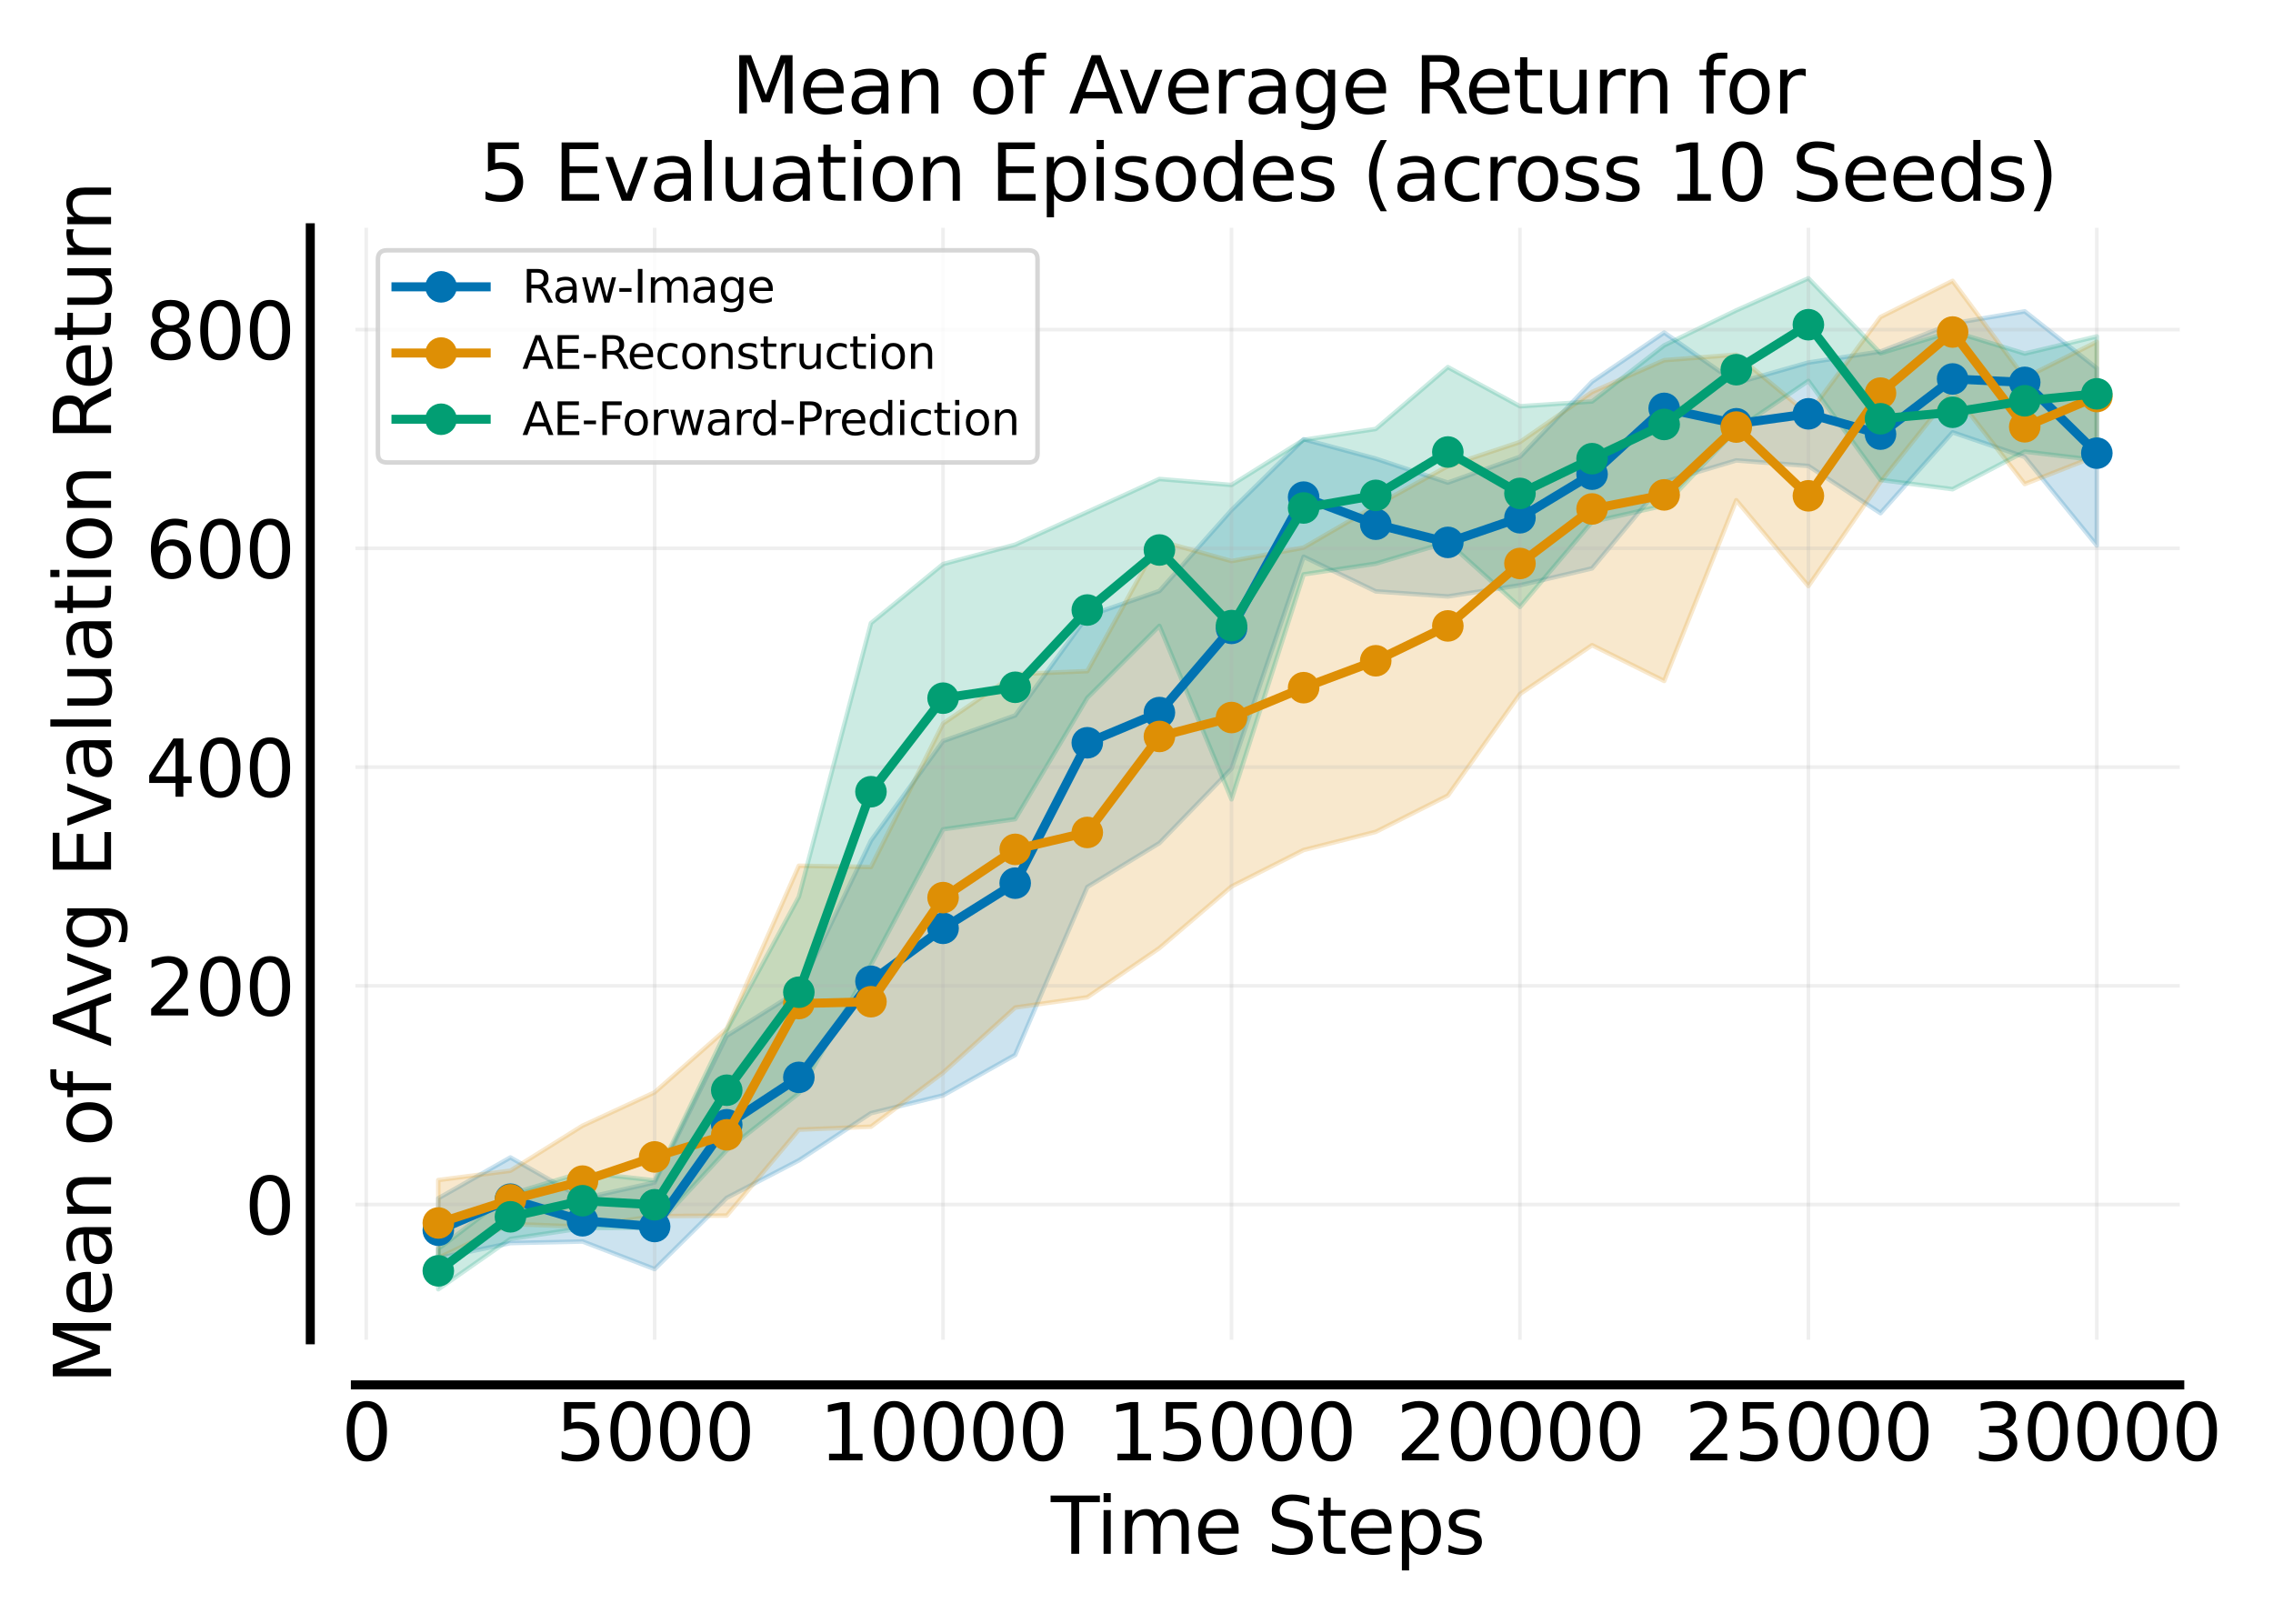 <?xml version="1.0" encoding="utf-8" standalone="no"?>
<!DOCTYPE svg PUBLIC "-//W3C//DTD SVG 1.1//EN"
  "http://www.w3.org/Graphics/SVG/1.1/DTD/svg11.dtd">
<svg xmlns:xlink="http://www.w3.org/1999/xlink" width="504pt" height="360pt" viewBox="0 0 504 360" xmlns="http://www.w3.org/2000/svg" version="1.1">
 <defs>
  <style type="text/css">*{stroke-linejoin: round; stroke-linecap: butt}</style>
 </defs>
 <g id="figure_1">
  <g id="patch_1">
   <path d="M 0 360 
L 504 360 
L 504 0 
L 0 0 
z
" style="fill: #ffffff"/>
  </g>
  <g id="axes_1">
   <g id="patch_2">
    <path d="M 78.8 297.04 
L 483.325 297.04 
L 483.325 50.496 
L 78.8 50.496 
z
" style="fill: #ffffff"/>
   </g>
   <g id="FillBetweenPolyCollection_1">
    <defs>
     <path id="m149614b314" d="M 97.187 -94.33 
L 97.187 -81.079 
L 113.177 -84.396 
L 129.166 -84.749 
L 145.155 -78.634 
L 161.144 -94.429 
L 177.133 -102.731 
L 193.122 -113.199 
L 209.111 -117.146 
L 225.1 -126.111 
L 241.089 -163.34 
L 257.079 -173.081 
L 273.068 -189.574 
L 289.057 -236.568 
L 305.046 -228.887 
L 321.035 -227.762 
L 337.024 -230.249 
L 353.013 -233.985 
L 369.002 -253.16 
L 384.992 -257.921 
L 400.981 -256.694 
L 416.97 -246.224 
L 432.959 -264.151 
L 448.948 -258.691 
L 464.937 -239.056 
L 464.937 -278.363 
L 464.937 -278.363 
L 448.948 -290.972 
L 432.959 -288.298 
L 416.97 -282.064 
L 400.981 -279.624 
L 384.992 -275.084 
L 369.002 -286.274 
L 353.013 -275.373 
L 337.024 -258.724 
L 321.035 -252.999 
L 305.046 -258.319 
L 289.057 -262.615 
L 273.068 -246.919 
L 257.079 -228.974 
L 241.089 -223.403 
L 225.1 -201.377 
L 209.111 -195.701 
L 193.122 -173.631 
L 177.133 -140.377 
L 161.144 -130.343 
L 145.155 -97.832 
L 129.166 -94.291 
L 113.177 -103.38 
L 97.187 -94.33 
z
" style="stroke: #0173b2; stroke-opacity: 0.2"/>
    </defs>
    <g clip-path="url(#pcac84fbe81)">
     <use xlink:href="#m149614b314" x="0" y="360" style="fill: #0173b2; fill-opacity: 0.2; stroke: #0173b2; stroke-opacity: 0.2"/>
    </g>
   </g>
   <g id="FillBetweenPolyCollection_2">
    <defs>
     <path id="m661b133715" d="M 97.187 -98.373 
L 97.187 -81.113 
L 113.177 -88.63 
L 129.166 -88.033 
L 145.155 -90.353 
L 161.144 -90.499 
L 177.133 -109.55 
L 193.122 -110.199 
L 209.111 -122.174 
L 225.1 -136.623 
L 241.089 -138.898 
L 257.079 -149.798 
L 273.068 -163.459 
L 289.057 -171.545 
L 305.046 -175.57 
L 321.035 -183.618 
L 337.024 -206.136 
L 353.013 -216.959 
L 369.002 -209.025 
L 384.992 -249.095 
L 400.981 -230.071 
L 416.97 -253.175 
L 432.959 -273.145 
L 448.948 -252.686 
L 464.937 -258.949 
L 464.937 -284.217 
L 464.937 -284.217 
L 448.948 -276.223 
L 432.959 -297.723 
L 416.97 -289.706 
L 400.981 -268.163 
L 384.992 -281.365 
L 369.002 -280.141 
L 353.013 -273.091 
L 337.024 -262 
L 321.035 -256.672 
L 305.046 -247.875 
L 289.057 -238.588 
L 273.068 -235.6 
L 257.079 -240.087 
L 241.089 -211.204 
L 225.1 -210.546 
L 209.111 -199.586 
L 193.122 -167.787 
L 177.133 -168.049 
L 161.144 -131.92 
L 145.155 -117.817 
L 129.166 -110.421 
L 113.177 -100.443 
L 97.187 -98.373 
z
" style="stroke: #de8f05; stroke-opacity: 0.2"/>
    </defs>
    <g clip-path="url(#pcac84fbe81)">
     <use xlink:href="#m661b133715" x="0" y="360" style="fill: #de8f05; fill-opacity: 0.2; stroke: #de8f05; stroke-opacity: 0.2"/>
    </g>
   </g>
   <g id="FillBetweenPolyCollection_3">
    <defs>
     <path id="m994806e26f" d="M 97.187 -83.118 
L 97.187 -74.167 
L 113.177 -85.326 
L 129.166 -87.709 
L 145.155 -87.788 
L 161.144 -105 
L 177.133 -117.613 
L 193.122 -146.071 
L 209.111 -176.14 
L 225.1 -178.388 
L 241.089 -205.267 
L 257.079 -221.239 
L 273.068 -182.782 
L 289.057 -232.654 
L 305.046 -235.031 
L 321.035 -239.804 
L 337.024 -225.439 
L 353.013 -244.304 
L 369.002 -247.921 
L 384.992 -264.705 
L 400.981 -275.55 
L 416.97 -253.6 
L 432.959 -251.536 
L 448.948 -259.874 
L 464.937 -257.968 
L 464.937 -285.407 
L 464.937 -285.407 
L 448.948 -281.606 
L 432.959 -286.531 
L 416.97 -281.683 
L 400.981 -298.297 
L 384.992 -291.191 
L 369.002 -283.427 
L 353.013 -270.988 
L 337.024 -269.926 
L 321.035 -278.605 
L 305.046 -264.895 
L 289.057 -262.492 
L 273.068 -252.478 
L 257.079 -253.808 
L 241.089 -246.491 
L 225.1 -239.242 
L 209.111 -234.941 
L 193.122 -221.85 
L 177.133 -161.175 
L 161.144 -131.65 
L 145.155 -98.288 
L 129.166 -100.076 
L 113.177 -95.257 
L 97.187 -83.118 
z
" style="stroke: #029e73; stroke-opacity: 0.2"/>
    </defs>
    <g clip-path="url(#pcac84fbe81)">
     <use xlink:href="#m994806e26f" x="0" y="360" style="fill: #029e73; fill-opacity: 0.2; stroke: #029e73; stroke-opacity: 0.2"/>
    </g>
   </g>
   <g id="matplotlib.axis_1">
    <g id="xtick_1">
     <g id="line2d_1">
      <path d="M 81.198 297.04 
L 81.198 50.496 
" clip-path="url(#pcac84fbe81)" style="fill: none; stroke: #b0b0b0; stroke-opacity: 0.2; stroke-width: 0.8; stroke-linecap: square"/>
     </g>
     <g id="line2d_2">
      <defs>
       <path id="m645eb1fa89" d="M 0 0 
L 0 0.1 
" style="stroke: #000000; stroke-width: 0.1"/>
      </defs>
      <g>
       <use xlink:href="#m645eb1fa89" x="81.198" y="307.04" style="stroke: #000000; stroke-width: 0.1"/>
      </g>
     </g>
     <g id="text_1">
      <!-- 0 -->
      <g transform="translate(75.701 323.77) scale(0.173 -0.173)">
       <defs>
        <path id="DejaVuSans-30" d="M 2034 4250 
Q 1547 4250 1301 3770 
Q 1056 3291 1056 2328 
Q 1056 1369 1301 889 
Q 1547 409 2034 409 
Q 2525 409 2770 889 
Q 3016 1369 3016 2328 
Q 3016 3291 2770 3770 
Q 2525 4250 2034 4250 
z
M 2034 4750 
Q 2819 4750 3233 4129 
Q 3647 3509 3647 2328 
Q 3647 1150 3233 529 
Q 2819 -91 2034 -91 
Q 1250 -91 836 529 
Q 422 1150 422 2328 
Q 422 3509 836 4129 
Q 1250 4750 2034 4750 
z
" transform="scale(0.016)"/>
       </defs>
       <use xlink:href="#DejaVuSans-30"/>
      </g>
     </g>
    </g>
    <g id="xtick_2">
     <g id="line2d_3">
      <path d="M 145.155 297.04 
L 145.155 50.496 
" clip-path="url(#pcac84fbe81)" style="fill: none; stroke: #b0b0b0; stroke-opacity: 0.2; stroke-width: 0.8; stroke-linecap: square"/>
     </g>
     <g id="line2d_4">
      <g>
       <use xlink:href="#m645eb1fa89" x="145.155" y="307.04" style="stroke: #000000; stroke-width: 0.1"/>
      </g>
     </g>
     <g id="text_2">
      <!-- 5000 -->
      <g transform="translate(123.166 323.77) scale(0.173 -0.173)">
       <defs>
        <path id="DejaVuSans-35" d="M 691 4666 
L 3169 4666 
L 3169 4134 
L 1269 4134 
L 1269 2991 
Q 1406 3038 1543 3061 
Q 1681 3084 1819 3084 
Q 2600 3084 3056 2656 
Q 3513 2228 3513 1497 
Q 3513 744 3044 326 
Q 2575 -91 1722 -91 
Q 1428 -91 1123 -41 
Q 819 9 494 109 
L 494 744 
Q 775 591 1075 516 
Q 1375 441 1709 441 
Q 2250 441 2565 725 
Q 2881 1009 2881 1497 
Q 2881 1984 2565 2268 
Q 2250 2553 1709 2553 
Q 1456 2553 1204 2497 
Q 953 2441 691 2322 
L 691 4666 
z
" transform="scale(0.016)"/>
       </defs>
       <use xlink:href="#DejaVuSans-35"/>
       <use xlink:href="#DejaVuSans-30" transform="translate(63.623 0)"/>
       <use xlink:href="#DejaVuSans-30" transform="translate(127.246 0)"/>
       <use xlink:href="#DejaVuSans-30" transform="translate(190.869 0)"/>
      </g>
     </g>
    </g>
    <g id="xtick_3">
     <g id="line2d_5">
      <path d="M 209.111 297.04 
L 209.111 50.496 
" clip-path="url(#pcac84fbe81)" style="fill: none; stroke: #b0b0b0; stroke-opacity: 0.2; stroke-width: 0.8; stroke-linecap: square"/>
     </g>
     <g id="line2d_6">
      <g>
       <use xlink:href="#m645eb1fa89" x="209.111" y="307.04" style="stroke: #000000; stroke-width: 0.1"/>
      </g>
     </g>
     <g id="text_3">
      <!-- 10000 -->
      <g transform="translate(181.625 323.77) scale(0.173 -0.173)">
       <defs>
        <path id="DejaVuSans-31" d="M 794 531 
L 1825 531 
L 1825 4091 
L 703 3866 
L 703 4441 
L 1819 4666 
L 2450 4666 
L 2450 531 
L 3481 531 
L 3481 0 
L 794 0 
L 794 531 
z
" transform="scale(0.016)"/>
       </defs>
       <use xlink:href="#DejaVuSans-31"/>
       <use xlink:href="#DejaVuSans-30" transform="translate(63.623 0)"/>
       <use xlink:href="#DejaVuSans-30" transform="translate(127.246 0)"/>
       <use xlink:href="#DejaVuSans-30" transform="translate(190.869 0)"/>
       <use xlink:href="#DejaVuSans-30" transform="translate(254.492 0)"/>
      </g>
     </g>
    </g>
    <g id="xtick_4">
     <g id="line2d_7">
      <path d="M 273.068 297.04 
L 273.068 50.496 
" clip-path="url(#pcac84fbe81)" style="fill: none; stroke: #b0b0b0; stroke-opacity: 0.2; stroke-width: 0.8; stroke-linecap: square"/>
     </g>
     <g id="line2d_8">
      <g>
       <use xlink:href="#m645eb1fa89" x="273.068" y="307.04" style="stroke: #000000; stroke-width: 0.1"/>
      </g>
     </g>
     <g id="text_4">
      <!-- 15000 -->
      <g transform="translate(245.582 323.77) scale(0.173 -0.173)">
       <use xlink:href="#DejaVuSans-31"/>
       <use xlink:href="#DejaVuSans-35" transform="translate(63.623 0)"/>
       <use xlink:href="#DejaVuSans-30" transform="translate(127.246 0)"/>
       <use xlink:href="#DejaVuSans-30" transform="translate(190.869 0)"/>
       <use xlink:href="#DejaVuSans-30" transform="translate(254.492 0)"/>
      </g>
     </g>
    </g>
    <g id="xtick_5">
     <g id="line2d_9">
      <path d="M 337.024 297.04 
L 337.024 50.496 
" clip-path="url(#pcac84fbe81)" style="fill: none; stroke: #b0b0b0; stroke-opacity: 0.2; stroke-width: 0.8; stroke-linecap: square"/>
     </g>
     <g id="line2d_10">
      <g>
       <use xlink:href="#m645eb1fa89" x="337.024" y="307.04" style="stroke: #000000; stroke-width: 0.1"/>
      </g>
     </g>
     <g id="text_5">
      <!-- 20000 -->
      <g transform="translate(309.538 323.77) scale(0.173 -0.173)">
       <defs>
        <path id="DejaVuSans-32" d="M 1228 531 
L 3431 531 
L 3431 0 
L 469 0 
L 469 531 
Q 828 903 1448 1529 
Q 2069 2156 2228 2338 
Q 2531 2678 2651 2914 
Q 2772 3150 2772 3378 
Q 2772 3750 2511 3984 
Q 2250 4219 1831 4219 
Q 1534 4219 1204 4116 
Q 875 4013 500 3803 
L 500 4441 
Q 881 4594 1212 4672 
Q 1544 4750 1819 4750 
Q 2544 4750 2975 4387 
Q 3406 4025 3406 3419 
Q 3406 3131 3298 2873 
Q 3191 2616 2906 2266 
Q 2828 2175 2409 1742 
Q 1991 1309 1228 531 
z
" transform="scale(0.016)"/>
       </defs>
       <use xlink:href="#DejaVuSans-32"/>
       <use xlink:href="#DejaVuSans-30" transform="translate(63.623 0)"/>
       <use xlink:href="#DejaVuSans-30" transform="translate(127.246 0)"/>
       <use xlink:href="#DejaVuSans-30" transform="translate(190.869 0)"/>
       <use xlink:href="#DejaVuSans-30" transform="translate(254.492 0)"/>
      </g>
     </g>
    </g>
    <g id="xtick_6">
     <g id="line2d_11">
      <path d="M 400.981 297.04 
L 400.981 50.496 
" clip-path="url(#pcac84fbe81)" style="fill: none; stroke: #b0b0b0; stroke-opacity: 0.2; stroke-width: 0.8; stroke-linecap: square"/>
     </g>
     <g id="line2d_12">
      <g>
       <use xlink:href="#m645eb1fa89" x="400.981" y="307.04" style="stroke: #000000; stroke-width: 0.1"/>
      </g>
     </g>
     <g id="text_6">
      <!-- 25000 -->
      <g transform="translate(373.495 323.77) scale(0.173 -0.173)">
       <use xlink:href="#DejaVuSans-32"/>
       <use xlink:href="#DejaVuSans-35" transform="translate(63.623 0)"/>
       <use xlink:href="#DejaVuSans-30" transform="translate(127.246 0)"/>
       <use xlink:href="#DejaVuSans-30" transform="translate(190.869 0)"/>
       <use xlink:href="#DejaVuSans-30" transform="translate(254.492 0)"/>
      </g>
     </g>
    </g>
    <g id="xtick_7">
     <g id="line2d_13">
      <path d="M 464.937 297.04 
L 464.937 50.496 
" clip-path="url(#pcac84fbe81)" style="fill: none; stroke: #b0b0b0; stroke-opacity: 0.2; stroke-width: 0.8; stroke-linecap: square"/>
     </g>
     <g id="line2d_14">
      <g>
       <use xlink:href="#m645eb1fa89" x="464.937" y="307.04" style="stroke: #000000; stroke-width: 0.1"/>
      </g>
     </g>
     <g id="text_7">
      <!-- 30000 -->
      <g transform="translate(437.451 323.77) scale(0.173 -0.173)">
       <defs>
        <path id="DejaVuSans-33" d="M 2597 2516 
Q 3050 2419 3304 2112 
Q 3559 1806 3559 1356 
Q 3559 666 3084 287 
Q 2609 -91 1734 -91 
Q 1441 -91 1130 -33 
Q 819 25 488 141 
L 488 750 
Q 750 597 1062 519 
Q 1375 441 1716 441 
Q 2309 441 2620 675 
Q 2931 909 2931 1356 
Q 2931 1769 2642 2001 
Q 2353 2234 1838 2234 
L 1294 2234 
L 1294 2753 
L 1863 2753 
Q 2328 2753 2575 2939 
Q 2822 3125 2822 3475 
Q 2822 3834 2567 4026 
Q 2313 4219 1838 4219 
Q 1578 4219 1281 4162 
Q 984 4106 628 3988 
L 628 4550 
Q 988 4650 1302 4700 
Q 1616 4750 1894 4750 
Q 2613 4750 3031 4423 
Q 3450 4097 3450 3541 
Q 3450 3153 3228 2886 
Q 3006 2619 2597 2516 
z
" transform="scale(0.016)"/>
       </defs>
       <use xlink:href="#DejaVuSans-33"/>
       <use xlink:href="#DejaVuSans-30" transform="translate(63.623 0)"/>
       <use xlink:href="#DejaVuSans-30" transform="translate(127.246 0)"/>
       <use xlink:href="#DejaVuSans-30" transform="translate(190.869 0)"/>
       <use xlink:href="#DejaVuSans-30" transform="translate(254.492 0)"/>
      </g>
     </g>
    </g>
    <g id="text_8">
     <!-- Time Steps -->
     <g transform="translate(233.002 344.494) scale(0.173 -0.173)">
      <defs>
       <path id="DejaVuSans-54" d="M -19 4666 
L 3928 4666 
L 3928 4134 
L 2272 4134 
L 2272 0 
L 1638 0 
L 1638 4134 
L -19 4134 
L -19 4666 
z
" transform="scale(0.016)"/>
       <path id="DejaVuSans-69" d="M 603 3500 
L 1178 3500 
L 1178 0 
L 603 0 
L 603 3500 
z
M 603 4863 
L 1178 4863 
L 1178 4134 
L 603 4134 
L 603 4863 
z
" transform="scale(0.016)"/>
       <path id="DejaVuSans-6d" d="M 3328 2828 
Q 3544 3216 3844 3400 
Q 4144 3584 4550 3584 
Q 5097 3584 5394 3201 
Q 5691 2819 5691 2113 
L 5691 0 
L 5113 0 
L 5113 2094 
Q 5113 2597 4934 2840 
Q 4756 3084 4391 3084 
Q 3944 3084 3684 2787 
Q 3425 2491 3425 1978 
L 3425 0 
L 2847 0 
L 2847 2094 
Q 2847 2600 2669 2842 
Q 2491 3084 2119 3084 
Q 1678 3084 1418 2786 
Q 1159 2488 1159 1978 
L 1159 0 
L 581 0 
L 581 3500 
L 1159 3500 
L 1159 2956 
Q 1356 3278 1631 3431 
Q 1906 3584 2284 3584 
Q 2666 3584 2933 3390 
Q 3200 3197 3328 2828 
z
" transform="scale(0.016)"/>
       <path id="DejaVuSans-65" d="M 3597 1894 
L 3597 1613 
L 953 1613 
Q 991 1019 1311 708 
Q 1631 397 2203 397 
Q 2534 397 2845 478 
Q 3156 559 3463 722 
L 3463 178 
Q 3153 47 2828 -22 
Q 2503 -91 2169 -91 
Q 1331 -91 842 396 
Q 353 884 353 1716 
Q 353 2575 817 3079 
Q 1281 3584 2069 3584 
Q 2775 3584 3186 3129 
Q 3597 2675 3597 1894 
z
M 3022 2063 
Q 3016 2534 2758 2815 
Q 2500 3097 2075 3097 
Q 1594 3097 1305 2825 
Q 1016 2553 972 2059 
L 3022 2063 
z
" transform="scale(0.016)"/>
       <path id="DejaVuSans-20" transform="scale(0.016)"/>
       <path id="DejaVuSans-53" d="M 3425 4513 
L 3425 3897 
Q 3066 4069 2747 4153 
Q 2428 4238 2131 4238 
Q 1616 4238 1336 4038 
Q 1056 3838 1056 3469 
Q 1056 3159 1242 3001 
Q 1428 2844 1947 2747 
L 2328 2669 
Q 3034 2534 3370 2195 
Q 3706 1856 3706 1288 
Q 3706 609 3251 259 
Q 2797 -91 1919 -91 
Q 1588 -91 1214 -16 
Q 841 59 441 206 
L 441 856 
Q 825 641 1194 531 
Q 1563 422 1919 422 
Q 2459 422 2753 634 
Q 3047 847 3047 1241 
Q 3047 1584 2836 1778 
Q 2625 1972 2144 2069 
L 1759 2144 
Q 1053 2284 737 2584 
Q 422 2884 422 3419 
Q 422 4038 858 4394 
Q 1294 4750 2059 4750 
Q 2388 4750 2728 4690 
Q 3069 4631 3425 4513 
z
" transform="scale(0.016)"/>
       <path id="DejaVuSans-74" d="M 1172 4494 
L 1172 3500 
L 2356 3500 
L 2356 3053 
L 1172 3053 
L 1172 1153 
Q 1172 725 1289 603 
Q 1406 481 1766 481 
L 2356 481 
L 2356 0 
L 1766 0 
Q 1100 0 847 248 
Q 594 497 594 1153 
L 594 3053 
L 172 3053 
L 172 3500 
L 594 3500 
L 594 4494 
L 1172 4494 
z
" transform="scale(0.016)"/>
       <path id="DejaVuSans-70" d="M 1159 525 
L 1159 -1331 
L 581 -1331 
L 581 3500 
L 1159 3500 
L 1159 2969 
Q 1341 3281 1617 3432 
Q 1894 3584 2278 3584 
Q 2916 3584 3314 3078 
Q 3713 2572 3713 1747 
Q 3713 922 3314 415 
Q 2916 -91 2278 -91 
Q 1894 -91 1617 61 
Q 1341 213 1159 525 
z
M 3116 1747 
Q 3116 2381 2855 2742 
Q 2594 3103 2138 3103 
Q 1681 3103 1420 2742 
Q 1159 2381 1159 1747 
Q 1159 1113 1420 752 
Q 1681 391 2138 391 
Q 2594 391 2855 752 
Q 3116 1113 3116 1747 
z
" transform="scale(0.016)"/>
       <path id="DejaVuSans-73" d="M 2834 3397 
L 2834 2853 
Q 2591 2978 2328 3040 
Q 2066 3103 1784 3103 
Q 1356 3103 1142 2972 
Q 928 2841 928 2578 
Q 928 2378 1081 2264 
Q 1234 2150 1697 2047 
L 1894 2003 
Q 2506 1872 2764 1633 
Q 3022 1394 3022 966 
Q 3022 478 2636 193 
Q 2250 -91 1575 -91 
Q 1294 -91 989 -36 
Q 684 19 347 128 
L 347 722 
Q 666 556 975 473 
Q 1284 391 1588 391 
Q 1994 391 2212 530 
Q 2431 669 2431 922 
Q 2431 1156 2273 1281 
Q 2116 1406 1581 1522 
L 1381 1569 
Q 847 1681 609 1914 
Q 372 2147 372 2553 
Q 372 3047 722 3315 
Q 1072 3584 1716 3584 
Q 2034 3584 2315 3537 
Q 2597 3491 2834 3397 
z
" transform="scale(0.016)"/>
      </defs>
      <use xlink:href="#DejaVuSans-54"/>
      <use xlink:href="#DejaVuSans-69" transform="translate(57.959 0)"/>
      <use xlink:href="#DejaVuSans-6d" transform="translate(85.742 0)"/>
      <use xlink:href="#DejaVuSans-65" transform="translate(183.154 0)"/>
      <use xlink:href="#DejaVuSans-20" transform="translate(244.678 0)"/>
      <use xlink:href="#DejaVuSans-53" transform="translate(276.465 0)"/>
      <use xlink:href="#DejaVuSans-74" transform="translate(339.941 0)"/>
      <use xlink:href="#DejaVuSans-65" transform="translate(379.15 0)"/>
      <use xlink:href="#DejaVuSans-70" transform="translate(440.674 0)"/>
      <use xlink:href="#DejaVuSans-73" transform="translate(504.15 0)"/>
     </g>
    </g>
   </g>
   <g id="matplotlib.axis_2">
    <g id="ytick_1">
     <g id="line2d_15">
      <path d="M 78.8 267.069 
L 483.325 267.069 
" clip-path="url(#pcac84fbe81)" style="fill: none; stroke: #b0b0b0; stroke-opacity: 0.2; stroke-width: 0.8; stroke-linecap: square"/>
     </g>
     <g id="line2d_16">
      <defs>
       <path id="mfa440c83b1" d="M 0 0 
L -0.1 0 
" style="stroke: #000000; stroke-width: 0.1"/>
      </defs>
      <g>
       <use xlink:href="#mfa440c83b1" x="68.8" y="267.069" style="stroke: #000000; stroke-width: 0.1"/>
      </g>
     </g>
     <g id="text_9">
      <!-- 0 -->
      <g transform="translate(54.206 273.634) scale(0.173 -0.173)">
       <use xlink:href="#DejaVuSans-30"/>
      </g>
     </g>
    </g>
    <g id="ytick_2">
     <g id="line2d_17">
      <path d="M 78.8 218.57 
L 483.325 218.57 
" clip-path="url(#pcac84fbe81)" style="fill: none; stroke: #b0b0b0; stroke-opacity: 0.2; stroke-width: 0.8; stroke-linecap: square"/>
     </g>
     <g id="line2d_18">
      <g>
       <use xlink:href="#mfa440c83b1" x="68.8" y="218.57" style="stroke: #000000; stroke-width: 0.1"/>
      </g>
     </g>
     <g id="text_10">
      <!-- 200 -->
      <g transform="translate(32.217 225.135) scale(0.173 -0.173)">
       <use xlink:href="#DejaVuSans-32"/>
       <use xlink:href="#DejaVuSans-30" transform="translate(63.623 0)"/>
       <use xlink:href="#DejaVuSans-30" transform="translate(127.246 0)"/>
      </g>
     </g>
    </g>
    <g id="ytick_3">
     <g id="line2d_19">
      <path d="M 78.8 170.071 
L 483.325 170.071 
" clip-path="url(#pcac84fbe81)" style="fill: none; stroke: #b0b0b0; stroke-opacity: 0.2; stroke-width: 0.8; stroke-linecap: square"/>
     </g>
     <g id="line2d_20">
      <g>
       <use xlink:href="#mfa440c83b1" x="68.8" y="170.071" style="stroke: #000000; stroke-width: 0.1"/>
      </g>
     </g>
     <g id="text_11">
      <!-- 400 -->
      <g transform="translate(32.217 176.636) scale(0.173 -0.173)">
       <defs>
        <path id="DejaVuSans-34" d="M 2419 4116 
L 825 1625 
L 2419 1625 
L 2419 4116 
z
M 2253 4666 
L 3047 4666 
L 3047 1625 
L 3713 1625 
L 3713 1100 
L 3047 1100 
L 3047 0 
L 2419 0 
L 2419 1100 
L 313 1100 
L 313 1709 
L 2253 4666 
z
" transform="scale(0.016)"/>
       </defs>
       <use xlink:href="#DejaVuSans-34"/>
       <use xlink:href="#DejaVuSans-30" transform="translate(63.623 0)"/>
       <use xlink:href="#DejaVuSans-30" transform="translate(127.246 0)"/>
      </g>
     </g>
    </g>
    <g id="ytick_4">
     <g id="line2d_21">
      <path d="M 78.8 121.571 
L 483.325 121.571 
" clip-path="url(#pcac84fbe81)" style="fill: none; stroke: #b0b0b0; stroke-opacity: 0.2; stroke-width: 0.8; stroke-linecap: square"/>
     </g>
     <g id="line2d_22">
      <g>
       <use xlink:href="#mfa440c83b1" x="68.8" y="121.571" style="stroke: #000000; stroke-width: 0.1"/>
      </g>
     </g>
     <g id="text_12">
      <!-- 600 -->
      <g transform="translate(32.217 128.137) scale(0.173 -0.173)">
       <defs>
        <path id="DejaVuSans-36" d="M 2113 2584 
Q 1688 2584 1439 2293 
Q 1191 2003 1191 1497 
Q 1191 994 1439 701 
Q 1688 409 2113 409 
Q 2538 409 2786 701 
Q 3034 994 3034 1497 
Q 3034 2003 2786 2293 
Q 2538 2584 2113 2584 
z
M 3366 4563 
L 3366 3988 
Q 3128 4100 2886 4159 
Q 2644 4219 2406 4219 
Q 1781 4219 1451 3797 
Q 1122 3375 1075 2522 
Q 1259 2794 1537 2939 
Q 1816 3084 2150 3084 
Q 2853 3084 3261 2657 
Q 3669 2231 3669 1497 
Q 3669 778 3244 343 
Q 2819 -91 2113 -91 
Q 1303 -91 875 529 
Q 447 1150 447 2328 
Q 447 3434 972 4092 
Q 1497 4750 2381 4750 
Q 2619 4750 2861 4703 
Q 3103 4656 3366 4563 
z
" transform="scale(0.016)"/>
       </defs>
       <use xlink:href="#DejaVuSans-36"/>
       <use xlink:href="#DejaVuSans-30" transform="translate(63.623 0)"/>
       <use xlink:href="#DejaVuSans-30" transform="translate(127.246 0)"/>
      </g>
     </g>
    </g>
    <g id="ytick_5">
     <g id="line2d_23">
      <path d="M 78.8 73.072 
L 483.325 73.072 
" clip-path="url(#pcac84fbe81)" style="fill: none; stroke: #b0b0b0; stroke-opacity: 0.2; stroke-width: 0.8; stroke-linecap: square"/>
     </g>
     <g id="line2d_24">
      <g>
       <use xlink:href="#mfa440c83b1" x="68.8" y="73.072" style="stroke: #000000; stroke-width: 0.1"/>
      </g>
     </g>
     <g id="text_13">
      <!-- 800 -->
      <g transform="translate(32.217 79.637) scale(0.173 -0.173)">
       <defs>
        <path id="DejaVuSans-38" d="M 2034 2216 
Q 1584 2216 1326 1975 
Q 1069 1734 1069 1313 
Q 1069 891 1326 650 
Q 1584 409 2034 409 
Q 2484 409 2743 651 
Q 3003 894 3003 1313 
Q 3003 1734 2745 1975 
Q 2488 2216 2034 2216 
z
M 1403 2484 
Q 997 2584 770 2862 
Q 544 3141 544 3541 
Q 544 4100 942 4425 
Q 1341 4750 2034 4750 
Q 2731 4750 3128 4425 
Q 3525 4100 3525 3541 
Q 3525 3141 3298 2862 
Q 3072 2584 2669 2484 
Q 3125 2378 3379 2068 
Q 3634 1759 3634 1313 
Q 3634 634 3220 271 
Q 2806 -91 2034 -91 
Q 1263 -91 848 271 
Q 434 634 434 1313 
Q 434 1759 690 2068 
Q 947 2378 1403 2484 
z
M 1172 3481 
Q 1172 3119 1398 2916 
Q 1625 2713 2034 2713 
Q 2441 2713 2670 2916 
Q 2900 3119 2900 3481 
Q 2900 3844 2670 4047 
Q 2441 4250 2034 4250 
Q 1625 4250 1398 4047 
Q 1172 3844 1172 3481 
z
" transform="scale(0.016)"/>
       </defs>
       <use xlink:href="#DejaVuSans-38"/>
       <use xlink:href="#DejaVuSans-30" transform="translate(63.623 0)"/>
       <use xlink:href="#DejaVuSans-30" transform="translate(127.246 0)"/>
      </g>
     </g>
    </g>
    <g id="text_14">
     <!-- Mean of Avg Evaluation Return -->
     <g transform="translate(24.623 306.881) rotate(-90) scale(0.173 -0.173)">
      <defs>
       <path id="DejaVuSans-4d" d="M 628 4666 
L 1569 4666 
L 2759 1491 
L 3956 4666 
L 4897 4666 
L 4897 0 
L 4281 0 
L 4281 4097 
L 3078 897 
L 2444 897 
L 1241 4097 
L 1241 0 
L 628 0 
L 628 4666 
z
" transform="scale(0.016)"/>
       <path id="DejaVuSans-61" d="M 2194 1759 
Q 1497 1759 1228 1600 
Q 959 1441 959 1056 
Q 959 750 1161 570 
Q 1363 391 1709 391 
Q 2188 391 2477 730 
Q 2766 1069 2766 1631 
L 2766 1759 
L 2194 1759 
z
M 3341 1997 
L 3341 0 
L 2766 0 
L 2766 531 
Q 2569 213 2275 61 
Q 1981 -91 1556 -91 
Q 1019 -91 701 211 
Q 384 513 384 1019 
Q 384 1609 779 1909 
Q 1175 2209 1959 2209 
L 2766 2209 
L 2766 2266 
Q 2766 2663 2505 2880 
Q 2244 3097 1772 3097 
Q 1472 3097 1187 3025 
Q 903 2953 641 2809 
L 641 3341 
Q 956 3463 1253 3523 
Q 1550 3584 1831 3584 
Q 2591 3584 2966 3190 
Q 3341 2797 3341 1997 
z
" transform="scale(0.016)"/>
       <path id="DejaVuSans-6e" d="M 3513 2113 
L 3513 0 
L 2938 0 
L 2938 2094 
Q 2938 2591 2744 2837 
Q 2550 3084 2163 3084 
Q 1697 3084 1428 2787 
Q 1159 2491 1159 1978 
L 1159 0 
L 581 0 
L 581 3500 
L 1159 3500 
L 1159 2956 
Q 1366 3272 1645 3428 
Q 1925 3584 2291 3584 
Q 2894 3584 3203 3211 
Q 3513 2838 3513 2113 
z
" transform="scale(0.016)"/>
       <path id="DejaVuSans-6f" d="M 1959 3097 
Q 1497 3097 1228 2736 
Q 959 2375 959 1747 
Q 959 1119 1226 758 
Q 1494 397 1959 397 
Q 2419 397 2687 759 
Q 2956 1122 2956 1747 
Q 2956 2369 2687 2733 
Q 2419 3097 1959 3097 
z
M 1959 3584 
Q 2709 3584 3137 3096 
Q 3566 2609 3566 1747 
Q 3566 888 3137 398 
Q 2709 -91 1959 -91 
Q 1206 -91 779 398 
Q 353 888 353 1747 
Q 353 2609 779 3096 
Q 1206 3584 1959 3584 
z
" transform="scale(0.016)"/>
       <path id="DejaVuSans-66" d="M 2375 4863 
L 2375 4384 
L 1825 4384 
Q 1516 4384 1395 4259 
Q 1275 4134 1275 3809 
L 1275 3500 
L 2222 3500 
L 2222 3053 
L 1275 3053 
L 1275 0 
L 697 0 
L 697 3053 
L 147 3053 
L 147 3500 
L 697 3500 
L 697 3744 
Q 697 4328 969 4595 
Q 1241 4863 1831 4863 
L 2375 4863 
z
" transform="scale(0.016)"/>
       <path id="DejaVuSans-41" d="M 2188 4044 
L 1331 1722 
L 3047 1722 
L 2188 4044 
z
M 1831 4666 
L 2547 4666 
L 4325 0 
L 3669 0 
L 3244 1197 
L 1141 1197 
L 716 0 
L 50 0 
L 1831 4666 
z
" transform="scale(0.016)"/>
       <path id="DejaVuSans-76" d="M 191 3500 
L 800 3500 
L 1894 563 
L 2988 3500 
L 3597 3500 
L 2284 0 
L 1503 0 
L 191 3500 
z
" transform="scale(0.016)"/>
       <path id="DejaVuSans-67" d="M 2906 1791 
Q 2906 2416 2648 2759 
Q 2391 3103 1925 3103 
Q 1463 3103 1205 2759 
Q 947 2416 947 1791 
Q 947 1169 1205 825 
Q 1463 481 1925 481 
Q 2391 481 2648 825 
Q 2906 1169 2906 1791 
z
M 3481 434 
Q 3481 -459 3084 -895 
Q 2688 -1331 1869 -1331 
Q 1566 -1331 1297 -1286 
Q 1028 -1241 775 -1147 
L 775 -588 
Q 1028 -725 1275 -790 
Q 1522 -856 1778 -856 
Q 2344 -856 2625 -561 
Q 2906 -266 2906 331 
L 2906 616 
Q 2728 306 2450 153 
Q 2172 0 1784 0 
Q 1141 0 747 490 
Q 353 981 353 1791 
Q 353 2603 747 3093 
Q 1141 3584 1784 3584 
Q 2172 3584 2450 3431 
Q 2728 3278 2906 2969 
L 2906 3500 
L 3481 3500 
L 3481 434 
z
" transform="scale(0.016)"/>
       <path id="DejaVuSans-45" d="M 628 4666 
L 3578 4666 
L 3578 4134 
L 1259 4134 
L 1259 2753 
L 3481 2753 
L 3481 2222 
L 1259 2222 
L 1259 531 
L 3634 531 
L 3634 0 
L 628 0 
L 628 4666 
z
" transform="scale(0.016)"/>
       <path id="DejaVuSans-6c" d="M 603 4863 
L 1178 4863 
L 1178 0 
L 603 0 
L 603 4863 
z
" transform="scale(0.016)"/>
       <path id="DejaVuSans-75" d="M 544 1381 
L 544 3500 
L 1119 3500 
L 1119 1403 
Q 1119 906 1312 657 
Q 1506 409 1894 409 
Q 2359 409 2629 706 
Q 2900 1003 2900 1516 
L 2900 3500 
L 3475 3500 
L 3475 0 
L 2900 0 
L 2900 538 
Q 2691 219 2414 64 
Q 2138 -91 1772 -91 
Q 1169 -91 856 284 
Q 544 659 544 1381 
z
M 1991 3584 
L 1991 3584 
z
" transform="scale(0.016)"/>
       <path id="DejaVuSans-52" d="M 2841 2188 
Q 3044 2119 3236 1894 
Q 3428 1669 3622 1275 
L 4263 0 
L 3584 0 
L 2988 1197 
Q 2756 1666 2539 1819 
Q 2322 1972 1947 1972 
L 1259 1972 
L 1259 0 
L 628 0 
L 628 4666 
L 2053 4666 
Q 2853 4666 3247 4331 
Q 3641 3997 3641 3322 
Q 3641 2881 3436 2590 
Q 3231 2300 2841 2188 
z
M 1259 4147 
L 1259 2491 
L 2053 2491 
Q 2509 2491 2742 2702 
Q 2975 2913 2975 3322 
Q 2975 3731 2742 3939 
Q 2509 4147 2053 4147 
L 1259 4147 
z
" transform="scale(0.016)"/>
       <path id="DejaVuSans-72" d="M 2631 2963 
Q 2534 3019 2420 3045 
Q 2306 3072 2169 3072 
Q 1681 3072 1420 2755 
Q 1159 2438 1159 1844 
L 1159 0 
L 581 0 
L 581 3500 
L 1159 3500 
L 1159 2956 
Q 1341 3275 1631 3429 
Q 1922 3584 2338 3584 
Q 2397 3584 2469 3576 
Q 2541 3569 2628 3553 
L 2631 2963 
z
" transform="scale(0.016)"/>
      </defs>
      <use xlink:href="#DejaVuSans-4d"/>
      <use xlink:href="#DejaVuSans-65" transform="translate(86.279 0)"/>
      <use xlink:href="#DejaVuSans-61" transform="translate(147.803 0)"/>
      <use xlink:href="#DejaVuSans-6e" transform="translate(209.082 0)"/>
      <use xlink:href="#DejaVuSans-20" transform="translate(272.461 0)"/>
      <use xlink:href="#DejaVuSans-6f" transform="translate(304.248 0)"/>
      <use xlink:href="#DejaVuSans-66" transform="translate(365.43 0)"/>
      <use xlink:href="#DejaVuSans-20" transform="translate(400.635 0)"/>
      <use xlink:href="#DejaVuSans-41" transform="translate(432.422 0)"/>
      <use xlink:href="#DejaVuSans-76" transform="translate(494.955 0)"/>
      <use xlink:href="#DejaVuSans-67" transform="translate(554.135 0)"/>
      <use xlink:href="#DejaVuSans-20" transform="translate(617.611 0)"/>
      <use xlink:href="#DejaVuSans-45" transform="translate(649.398 0)"/>
      <use xlink:href="#DejaVuSans-76" transform="translate(712.582 0)"/>
      <use xlink:href="#DejaVuSans-61" transform="translate(771.762 0)"/>
      <use xlink:href="#DejaVuSans-6c" transform="translate(833.041 0)"/>
      <use xlink:href="#DejaVuSans-75" transform="translate(860.824 0)"/>
      <use xlink:href="#DejaVuSans-61" transform="translate(924.203 0)"/>
      <use xlink:href="#DejaVuSans-74" transform="translate(985.482 0)"/>
      <use xlink:href="#DejaVuSans-69" transform="translate(1024.691 0)"/>
      <use xlink:href="#DejaVuSans-6f" transform="translate(1052.475 0)"/>
      <use xlink:href="#DejaVuSans-6e" transform="translate(1113.656 0)"/>
      <use xlink:href="#DejaVuSans-20" transform="translate(1177.035 0)"/>
      <use xlink:href="#DejaVuSans-52" transform="translate(1208.822 0)"/>
      <use xlink:href="#DejaVuSans-65" transform="translate(1273.805 0)"/>
      <use xlink:href="#DejaVuSans-74" transform="translate(1335.328 0)"/>
      <use xlink:href="#DejaVuSans-75" transform="translate(1374.537 0)"/>
      <use xlink:href="#DejaVuSans-72" transform="translate(1437.916 0)"/>
      <use xlink:href="#DejaVuSans-6e" transform="translate(1477.279 0)"/>
     </g>
    </g>
   </g>
   <g id="line2d_25">
    <path d="M 97.187 272.758 
L 113.177 265.866 
L 129.166 270.658 
L 145.155 271.929 
L 161.144 249.368 
L 177.133 238.862 
L 193.122 217.566 
L 209.111 205.818 
L 225.1 195.807 
L 241.089 164.68 
L 257.079 157.986 
L 273.068 139.317 
L 289.057 110.218 
L 305.046 116.225 
L 321.035 120.254 
L 337.024 114.792 
L 353.013 105.13 
L 369.002 90.541 
L 384.992 93.954 
L 400.981 91.747 
L 416.97 96.248 
L 432.959 84.019 
L 448.948 84.776 
L 464.937 100.468 
" clip-path="url(#pcac84fbe81)" style="fill: none; stroke: #0173b2; stroke-width: 2; stroke-linecap: square"/>
    <defs>
     <path id="m28b64080eb" d="M 0 3 
C 0.796 3 1.559 2.684 2.121 2.121 
C 2.684 1.559 3 0.796 3 0 
C 3 -0.796 2.684 -1.559 2.121 -2.121 
C 1.559 -2.684 0.796 -3 0 -3 
C -0.796 -3 -1.559 -2.684 -2.121 -2.121 
C -2.684 -1.559 -3 -0.796 -3 0 
C -3 0.796 -2.684 1.559 -2.121 2.121 
C -1.559 2.684 -0.796 3 0 3 
z
" style="stroke: #0173b2"/>
    </defs>
    <g clip-path="url(#pcac84fbe81)">
     <use xlink:href="#m28b64080eb" x="97.187" y="272.758" style="fill: #0173b2; stroke: #0173b2"/>
     <use xlink:href="#m28b64080eb" x="113.177" y="265.866" style="fill: #0173b2; stroke: #0173b2"/>
     <use xlink:href="#m28b64080eb" x="129.166" y="270.658" style="fill: #0173b2; stroke: #0173b2"/>
     <use xlink:href="#m28b64080eb" x="145.155" y="271.929" style="fill: #0173b2; stroke: #0173b2"/>
     <use xlink:href="#m28b64080eb" x="161.144" y="249.368" style="fill: #0173b2; stroke: #0173b2"/>
     <use xlink:href="#m28b64080eb" x="177.133" y="238.862" style="fill: #0173b2; stroke: #0173b2"/>
     <use xlink:href="#m28b64080eb" x="193.122" y="217.566" style="fill: #0173b2; stroke: #0173b2"/>
     <use xlink:href="#m28b64080eb" x="209.111" y="205.818" style="fill: #0173b2; stroke: #0173b2"/>
     <use xlink:href="#m28b64080eb" x="225.1" y="195.807" style="fill: #0173b2; stroke: #0173b2"/>
     <use xlink:href="#m28b64080eb" x="241.089" y="164.68" style="fill: #0173b2; stroke: #0173b2"/>
     <use xlink:href="#m28b64080eb" x="257.079" y="157.986" style="fill: #0173b2; stroke: #0173b2"/>
     <use xlink:href="#m28b64080eb" x="273.068" y="139.317" style="fill: #0173b2; stroke: #0173b2"/>
     <use xlink:href="#m28b64080eb" x="289.057" y="110.218" style="fill: #0173b2; stroke: #0173b2"/>
     <use xlink:href="#m28b64080eb" x="305.046" y="116.225" style="fill: #0173b2; stroke: #0173b2"/>
     <use xlink:href="#m28b64080eb" x="321.035" y="120.254" style="fill: #0173b2; stroke: #0173b2"/>
     <use xlink:href="#m28b64080eb" x="337.024" y="114.792" style="fill: #0173b2; stroke: #0173b2"/>
     <use xlink:href="#m28b64080eb" x="353.013" y="105.13" style="fill: #0173b2; stroke: #0173b2"/>
     <use xlink:href="#m28b64080eb" x="369.002" y="90.541" style="fill: #0173b2; stroke: #0173b2"/>
     <use xlink:href="#m28b64080eb" x="384.992" y="93.954" style="fill: #0173b2; stroke: #0173b2"/>
     <use xlink:href="#m28b64080eb" x="400.981" y="91.747" style="fill: #0173b2; stroke: #0173b2"/>
     <use xlink:href="#m28b64080eb" x="416.97" y="96.248" style="fill: #0173b2; stroke: #0173b2"/>
     <use xlink:href="#m28b64080eb" x="432.959" y="84.019" style="fill: #0173b2; stroke: #0173b2"/>
     <use xlink:href="#m28b64080eb" x="448.948" y="84.776" style="fill: #0173b2; stroke: #0173b2"/>
     <use xlink:href="#m28b64080eb" x="464.937" y="100.468" style="fill: #0173b2; stroke: #0173b2"/>
    </g>
   </g>
   <g id="line2d_26">
    <path d="M 97.187 271.15 
L 113.177 266.009 
L 129.166 261.866 
L 145.155 256.498 
L 161.144 251.601 
L 177.133 222.501 
L 193.122 222.091 
L 209.111 199.012 
L 225.1 188.313 
L 241.089 184.562 
L 257.079 163.279 
L 273.068 159.084 
L 289.057 152.464 
L 305.046 146.499 
L 321.035 138.77 
L 337.024 124.93 
L 353.013 112.842 
L 369.002 109.72 
L 384.992 94.683 
L 400.981 109.925 
L 416.97 87.158 
L 432.959 73.614 
L 448.948 94.621 
L 464.937 87.914 
" clip-path="url(#pcac84fbe81)" style="fill: none; stroke: #de8f05; stroke-width: 2; stroke-linecap: square"/>
    <defs>
     <path id="mb25af9d787" d="M 0 3 
C 0.796 3 1.559 2.684 2.121 2.121 
C 2.684 1.559 3 0.796 3 0 
C 3 -0.796 2.684 -1.559 2.121 -2.121 
C 1.559 -2.684 0.796 -3 0 -3 
C -0.796 -3 -1.559 -2.684 -2.121 -2.121 
C -2.684 -1.559 -3 -0.796 -3 0 
C -3 0.796 -2.684 1.559 -2.121 2.121 
C -1.559 2.684 -0.796 3 0 3 
z
" style="stroke: #de8f05"/>
    </defs>
    <g clip-path="url(#pcac84fbe81)">
     <use xlink:href="#mb25af9d787" x="97.187" y="271.15" style="fill: #de8f05; stroke: #de8f05"/>
     <use xlink:href="#mb25af9d787" x="113.177" y="266.009" style="fill: #de8f05; stroke: #de8f05"/>
     <use xlink:href="#mb25af9d787" x="129.166" y="261.866" style="fill: #de8f05; stroke: #de8f05"/>
     <use xlink:href="#mb25af9d787" x="145.155" y="256.498" style="fill: #de8f05; stroke: #de8f05"/>
     <use xlink:href="#mb25af9d787" x="161.144" y="251.601" style="fill: #de8f05; stroke: #de8f05"/>
     <use xlink:href="#mb25af9d787" x="177.133" y="222.501" style="fill: #de8f05; stroke: #de8f05"/>
     <use xlink:href="#mb25af9d787" x="193.122" y="222.091" style="fill: #de8f05; stroke: #de8f05"/>
     <use xlink:href="#mb25af9d787" x="209.111" y="199.012" style="fill: #de8f05; stroke: #de8f05"/>
     <use xlink:href="#mb25af9d787" x="225.1" y="188.313" style="fill: #de8f05; stroke: #de8f05"/>
     <use xlink:href="#mb25af9d787" x="241.089" y="184.562" style="fill: #de8f05; stroke: #de8f05"/>
     <use xlink:href="#mb25af9d787" x="257.079" y="163.279" style="fill: #de8f05; stroke: #de8f05"/>
     <use xlink:href="#mb25af9d787" x="273.068" y="159.084" style="fill: #de8f05; stroke: #de8f05"/>
     <use xlink:href="#mb25af9d787" x="289.057" y="152.464" style="fill: #de8f05; stroke: #de8f05"/>
     <use xlink:href="#mb25af9d787" x="305.046" y="146.499" style="fill: #de8f05; stroke: #de8f05"/>
     <use xlink:href="#mb25af9d787" x="321.035" y="138.77" style="fill: #de8f05; stroke: #de8f05"/>
     <use xlink:href="#mb25af9d787" x="337.024" y="124.93" style="fill: #de8f05; stroke: #de8f05"/>
     <use xlink:href="#mb25af9d787" x="353.013" y="112.842" style="fill: #de8f05; stroke: #de8f05"/>
     <use xlink:href="#mb25af9d787" x="369.002" y="109.72" style="fill: #de8f05; stroke: #de8f05"/>
     <use xlink:href="#mb25af9d787" x="384.992" y="94.683" style="fill: #de8f05; stroke: #de8f05"/>
     <use xlink:href="#mb25af9d787" x="400.981" y="109.925" style="fill: #de8f05; stroke: #de8f05"/>
     <use xlink:href="#mb25af9d787" x="416.97" y="87.158" style="fill: #de8f05; stroke: #de8f05"/>
     <use xlink:href="#mb25af9d787" x="432.959" y="73.614" style="fill: #de8f05; stroke: #de8f05"/>
     <use xlink:href="#mb25af9d787" x="448.948" y="94.621" style="fill: #de8f05; stroke: #de8f05"/>
     <use xlink:href="#mb25af9d787" x="464.937" y="87.914" style="fill: #de8f05; stroke: #de8f05"/>
    </g>
   </g>
   <g id="line2d_27">
    <path d="M 97.187 281.758 
L 113.177 269.779 
L 129.166 266.211 
L 145.155 267.107 
L 161.144 241.712 
L 177.133 219.986 
L 193.122 175.533 
L 209.111 154.792 
L 225.1 152.377 
L 241.089 135.247 
L 257.079 121.94 
L 273.068 138.697 
L 289.057 112.623 
L 305.046 109.83 
L 321.035 100.215 
L 337.024 109.396 
L 353.013 101.691 
L 369.002 94.107 
L 384.992 81.964 
L 400.981 71.991 
L 416.97 92.843 
L 432.959 91.408 
L 448.948 88.854 
L 464.937 87.314 
" clip-path="url(#pcac84fbe81)" style="fill: none; stroke: #029e73; stroke-width: 2; stroke-linecap: square"/>
    <defs>
     <path id="m9fc5cb5f2c" d="M 0 3 
C 0.796 3 1.559 2.684 2.121 2.121 
C 2.684 1.559 3 0.796 3 0 
C 3 -0.796 2.684 -1.559 2.121 -2.121 
C 1.559 -2.684 0.796 -3 0 -3 
C -0.796 -3 -1.559 -2.684 -2.121 -2.121 
C -2.684 -1.559 -3 -0.796 -3 0 
C -3 0.796 -2.684 1.559 -2.121 2.121 
C -1.559 2.684 -0.796 3 0 3 
z
" style="stroke: #029e73"/>
    </defs>
    <g clip-path="url(#pcac84fbe81)">
     <use xlink:href="#m9fc5cb5f2c" x="97.187" y="281.758" style="fill: #029e73; stroke: #029e73"/>
     <use xlink:href="#m9fc5cb5f2c" x="113.177" y="269.779" style="fill: #029e73; stroke: #029e73"/>
     <use xlink:href="#m9fc5cb5f2c" x="129.166" y="266.211" style="fill: #029e73; stroke: #029e73"/>
     <use xlink:href="#m9fc5cb5f2c" x="145.155" y="267.107" style="fill: #029e73; stroke: #029e73"/>
     <use xlink:href="#m9fc5cb5f2c" x="161.144" y="241.712" style="fill: #029e73; stroke: #029e73"/>
     <use xlink:href="#m9fc5cb5f2c" x="177.133" y="219.986" style="fill: #029e73; stroke: #029e73"/>
     <use xlink:href="#m9fc5cb5f2c" x="193.122" y="175.533" style="fill: #029e73; stroke: #029e73"/>
     <use xlink:href="#m9fc5cb5f2c" x="209.111" y="154.792" style="fill: #029e73; stroke: #029e73"/>
     <use xlink:href="#m9fc5cb5f2c" x="225.1" y="152.377" style="fill: #029e73; stroke: #029e73"/>
     <use xlink:href="#m9fc5cb5f2c" x="241.089" y="135.247" style="fill: #029e73; stroke: #029e73"/>
     <use xlink:href="#m9fc5cb5f2c" x="257.079" y="121.94" style="fill: #029e73; stroke: #029e73"/>
     <use xlink:href="#m9fc5cb5f2c" x="273.068" y="138.697" style="fill: #029e73; stroke: #029e73"/>
     <use xlink:href="#m9fc5cb5f2c" x="289.057" y="112.623" style="fill: #029e73; stroke: #029e73"/>
     <use xlink:href="#m9fc5cb5f2c" x="305.046" y="109.83" style="fill: #029e73; stroke: #029e73"/>
     <use xlink:href="#m9fc5cb5f2c" x="321.035" y="100.215" style="fill: #029e73; stroke: #029e73"/>
     <use xlink:href="#m9fc5cb5f2c" x="337.024" y="109.396" style="fill: #029e73; stroke: #029e73"/>
     <use xlink:href="#m9fc5cb5f2c" x="353.013" y="101.691" style="fill: #029e73; stroke: #029e73"/>
     <use xlink:href="#m9fc5cb5f2c" x="369.002" y="94.107" style="fill: #029e73; stroke: #029e73"/>
     <use xlink:href="#m9fc5cb5f2c" x="384.992" y="81.964" style="fill: #029e73; stroke: #029e73"/>
     <use xlink:href="#m9fc5cb5f2c" x="400.981" y="71.991" style="fill: #029e73; stroke: #029e73"/>
     <use xlink:href="#m9fc5cb5f2c" x="416.97" y="92.843" style="fill: #029e73; stroke: #029e73"/>
     <use xlink:href="#m9fc5cb5f2c" x="432.959" y="91.408" style="fill: #029e73; stroke: #029e73"/>
     <use xlink:href="#m9fc5cb5f2c" x="448.948" y="88.854" style="fill: #029e73; stroke: #029e73"/>
     <use xlink:href="#m9fc5cb5f2c" x="464.937" y="87.314" style="fill: #029e73; stroke: #029e73"/>
    </g>
   </g>
   <g id="patch_3">
    <path d="M 68.8 297.04 
L 68.8 50.496 
" style="fill: none; stroke: #000000; stroke-width: 2; stroke-linejoin: miter; stroke-linecap: square"/>
   </g>
   <g id="patch_4">
    <path d="M 78.8 307.04 
L 483.325 307.04 
" style="fill: none; stroke: #000000; stroke-width: 2; stroke-linejoin: miter; stroke-linecap: square"/>
   </g>
   <g id="text_15">
    <!-- Mean of Average Return for -->
    <g transform="translate(162.179 25.146) scale(0.173 -0.173)">
     <use xlink:href="#DejaVuSans-4d"/>
     <use xlink:href="#DejaVuSans-65" transform="translate(86.279 0)"/>
     <use xlink:href="#DejaVuSans-61" transform="translate(147.803 0)"/>
     <use xlink:href="#DejaVuSans-6e" transform="translate(209.082 0)"/>
     <use xlink:href="#DejaVuSans-20" transform="translate(272.461 0)"/>
     <use xlink:href="#DejaVuSans-6f" transform="translate(304.248 0)"/>
     <use xlink:href="#DejaVuSans-66" transform="translate(365.43 0)"/>
     <use xlink:href="#DejaVuSans-20" transform="translate(400.635 0)"/>
     <use xlink:href="#DejaVuSans-41" transform="translate(432.422 0)"/>
     <use xlink:href="#DejaVuSans-76" transform="translate(494.955 0)"/>
     <use xlink:href="#DejaVuSans-65" transform="translate(554.135 0)"/>
     <use xlink:href="#DejaVuSans-72" transform="translate(615.658 0)"/>
     <use xlink:href="#DejaVuSans-61" transform="translate(656.771 0)"/>
     <use xlink:href="#DejaVuSans-67" transform="translate(718.051 0)"/>
     <use xlink:href="#DejaVuSans-65" transform="translate(781.527 0)"/>
     <use xlink:href="#DejaVuSans-20" transform="translate(843.051 0)"/>
     <use xlink:href="#DejaVuSans-52" transform="translate(874.838 0)"/>
     <use xlink:href="#DejaVuSans-65" transform="translate(939.82 0)"/>
     <use xlink:href="#DejaVuSans-74" transform="translate(1001.344 0)"/>
     <use xlink:href="#DejaVuSans-75" transform="translate(1040.553 0)"/>
     <use xlink:href="#DejaVuSans-72" transform="translate(1103.932 0)"/>
     <use xlink:href="#DejaVuSans-6e" transform="translate(1143.295 0)"/>
     <use xlink:href="#DejaVuSans-20" transform="translate(1206.674 0)"/>
     <use xlink:href="#DejaVuSans-66" transform="translate(1238.461 0)"/>
     <use xlink:href="#DejaVuSans-6f" transform="translate(1273.666 0)"/>
     <use xlink:href="#DejaVuSans-72" transform="translate(1334.848 0)"/>
    </g>
    <!-- 5 Evaluation Episodes (across 10 Seeds) -->
    <g transform="translate(106.282 44.496) scale(0.173 -0.173)">
     <defs>
      <path id="DejaVuSans-64" d="M 2906 2969 
L 2906 4863 
L 3481 4863 
L 3481 0 
L 2906 0 
L 2906 525 
Q 2725 213 2448 61 
Q 2172 -91 1784 -91 
Q 1150 -91 751 415 
Q 353 922 353 1747 
Q 353 2572 751 3078 
Q 1150 3584 1784 3584 
Q 2172 3584 2448 3432 
Q 2725 3281 2906 2969 
z
M 947 1747 
Q 947 1113 1208 752 
Q 1469 391 1925 391 
Q 2381 391 2643 752 
Q 2906 1113 2906 1747 
Q 2906 2381 2643 2742 
Q 2381 3103 1925 3103 
Q 1469 3103 1208 2742 
Q 947 2381 947 1747 
z
" transform="scale(0.016)"/>
      <path id="DejaVuSans-28" d="M 1984 4856 
Q 1566 4138 1362 3434 
Q 1159 2731 1159 2009 
Q 1159 1288 1364 580 
Q 1569 -128 1984 -844 
L 1484 -844 
Q 1016 -109 783 600 
Q 550 1309 550 2009 
Q 550 2706 781 3412 
Q 1013 4119 1484 4856 
L 1984 4856 
z
" transform="scale(0.016)"/>
      <path id="DejaVuSans-63" d="M 3122 3366 
L 3122 2828 
Q 2878 2963 2633 3030 
Q 2388 3097 2138 3097 
Q 1578 3097 1268 2742 
Q 959 2388 959 1747 
Q 959 1106 1268 751 
Q 1578 397 2138 397 
Q 2388 397 2633 464 
Q 2878 531 3122 666 
L 3122 134 
Q 2881 22 2623 -34 
Q 2366 -91 2075 -91 
Q 1284 -91 818 406 
Q 353 903 353 1747 
Q 353 2603 823 3093 
Q 1294 3584 2113 3584 
Q 2378 3584 2631 3529 
Q 2884 3475 3122 3366 
z
" transform="scale(0.016)"/>
      <path id="DejaVuSans-29" d="M 513 4856 
L 1013 4856 
Q 1481 4119 1714 3412 
Q 1947 2706 1947 2009 
Q 1947 1309 1714 600 
Q 1481 -109 1013 -844 
L 513 -844 
Q 928 -128 1133 580 
Q 1338 1288 1338 2009 
Q 1338 2731 1133 3434 
Q 928 4138 513 4856 
z
" transform="scale(0.016)"/>
     </defs>
     <use xlink:href="#DejaVuSans-35"/>
     <use xlink:href="#DejaVuSans-20" transform="translate(63.623 0)"/>
     <use xlink:href="#DejaVuSans-45" transform="translate(95.41 0)"/>
     <use xlink:href="#DejaVuSans-76" transform="translate(158.594 0)"/>
     <use xlink:href="#DejaVuSans-61" transform="translate(217.773 0)"/>
     <use xlink:href="#DejaVuSans-6c" transform="translate(279.053 0)"/>
     <use xlink:href="#DejaVuSans-75" transform="translate(306.836 0)"/>
     <use xlink:href="#DejaVuSans-61" transform="translate(370.215 0)"/>
     <use xlink:href="#DejaVuSans-74" transform="translate(431.494 0)"/>
     <use xlink:href="#DejaVuSans-69" transform="translate(470.703 0)"/>
     <use xlink:href="#DejaVuSans-6f" transform="translate(498.486 0)"/>
     <use xlink:href="#DejaVuSans-6e" transform="translate(559.668 0)"/>
     <use xlink:href="#DejaVuSans-20" transform="translate(623.047 0)"/>
     <use xlink:href="#DejaVuSans-45" transform="translate(654.834 0)"/>
     <use xlink:href="#DejaVuSans-70" transform="translate(718.018 0)"/>
     <use xlink:href="#DejaVuSans-69" transform="translate(781.494 0)"/>
     <use xlink:href="#DejaVuSans-73" transform="translate(809.277 0)"/>
     <use xlink:href="#DejaVuSans-6f" transform="translate(861.377 0)"/>
     <use xlink:href="#DejaVuSans-64" transform="translate(922.559 0)"/>
     <use xlink:href="#DejaVuSans-65" transform="translate(986.035 0)"/>
     <use xlink:href="#DejaVuSans-73" transform="translate(1047.559 0)"/>
     <use xlink:href="#DejaVuSans-20" transform="translate(1099.658 0)"/>
     <use xlink:href="#DejaVuSans-28" transform="translate(1131.445 0)"/>
     <use xlink:href="#DejaVuSans-61" transform="translate(1170.459 0)"/>
     <use xlink:href="#DejaVuSans-63" transform="translate(1231.738 0)"/>
     <use xlink:href="#DejaVuSans-72" transform="translate(1286.719 0)"/>
     <use xlink:href="#DejaVuSans-6f" transform="translate(1325.582 0)"/>
     <use xlink:href="#DejaVuSans-73" transform="translate(1386.764 0)"/>
     <use xlink:href="#DejaVuSans-73" transform="translate(1438.863 0)"/>
     <use xlink:href="#DejaVuSans-20" transform="translate(1490.963 0)"/>
     <use xlink:href="#DejaVuSans-31" transform="translate(1522.75 0)"/>
     <use xlink:href="#DejaVuSans-30" transform="translate(1586.373 0)"/>
     <use xlink:href="#DejaVuSans-20" transform="translate(1649.996 0)"/>
     <use xlink:href="#DejaVuSans-53" transform="translate(1681.783 0)"/>
     <use xlink:href="#DejaVuSans-65" transform="translate(1745.26 0)"/>
     <use xlink:href="#DejaVuSans-65" transform="translate(1806.783 0)"/>
     <use xlink:href="#DejaVuSans-64" transform="translate(1868.307 0)"/>
     <use xlink:href="#DejaVuSans-73" transform="translate(1931.783 0)"/>
     <use xlink:href="#DejaVuSans-29" transform="translate(1983.883 0)"/>
    </g>
   </g>
   <g id="legend_1">
    <g id="patch_5">
     <path d="M 85.8 102.53 
L 228.058 102.53 
Q 230.058 102.53 230.058 100.53 
L 230.058 57.496 
Q 230.058 55.496 228.058 55.496 
L 85.8 55.496 
Q 83.8 55.496 83.8 57.496 
L 83.8 100.53 
Q 83.8 102.53 85.8 102.53 
z
" style="fill: #ffffff; opacity: 0.8; stroke: #cccccc; stroke-linejoin: miter"/>
    </g>
    <g id="line2d_28">
     <path d="M 87.8 63.594 
L 97.8 63.594 
L 107.8 63.594 
" style="fill: none; stroke: #0173b2; stroke-width: 2; stroke-linecap: square"/>
     <g>
      <use xlink:href="#m28b64080eb" x="97.8" y="63.594" style="fill: #0173b2; stroke: #0173b2"/>
     </g>
    </g>
    <g id="text_16">
     <!-- Raw-Image -->
     <g transform="translate(115.8 67.094) scale(0.1 -0.1)">
      <defs>
       <path id="DejaVuSans-77" d="M 269 3500 
L 844 3500 
L 1563 769 
L 2278 3500 
L 2956 3500 
L 3675 769 
L 4391 3500 
L 4966 3500 
L 4050 0 
L 3372 0 
L 2619 2869 
L 1863 0 
L 1184 0 
L 269 3500 
z
" transform="scale(0.016)"/>
       <path id="DejaVuSans-2d" d="M 313 2009 
L 1997 2009 
L 1997 1497 
L 313 1497 
L 313 2009 
z
" transform="scale(0.016)"/>
       <path id="DejaVuSans-49" d="M 628 4666 
L 1259 4666 
L 1259 0 
L 628 0 
L 628 4666 
z
" transform="scale(0.016)"/>
      </defs>
      <use xlink:href="#DejaVuSans-52"/>
      <use xlink:href="#DejaVuSans-61" transform="translate(67.232 0)"/>
      <use xlink:href="#DejaVuSans-77" transform="translate(128.512 0)"/>
      <use xlink:href="#DejaVuSans-2d" transform="translate(210.299 0)"/>
      <use xlink:href="#DejaVuSans-49" transform="translate(246.383 0)"/>
      <use xlink:href="#DejaVuSans-6d" transform="translate(275.875 0)"/>
      <use xlink:href="#DejaVuSans-61" transform="translate(373.287 0)"/>
      <use xlink:href="#DejaVuSans-67" transform="translate(434.566 0)"/>
      <use xlink:href="#DejaVuSans-65" transform="translate(498.043 0)"/>
     </g>
    </g>
    <g id="line2d_29">
     <path d="M 87.8 78.273 
L 97.8 78.273 
L 107.8 78.273 
" style="fill: none; stroke: #de8f05; stroke-width: 2; stroke-linecap: square"/>
     <g>
      <use xlink:href="#mb25af9d787" x="97.8" y="78.273" style="fill: #de8f05; stroke: #de8f05"/>
     </g>
    </g>
    <g id="text_17">
     <!-- AE-Reconstruction -->
     <g transform="translate(115.8 81.773) scale(0.1 -0.1)">
      <use xlink:href="#DejaVuSans-41"/>
      <use xlink:href="#DejaVuSans-45" transform="translate(68.408 0)"/>
      <use xlink:href="#DejaVuSans-2d" transform="translate(131.592 0)"/>
      <use xlink:href="#DejaVuSans-52" transform="translate(167.676 0)"/>
      <use xlink:href="#DejaVuSans-65" transform="translate(232.658 0)"/>
      <use xlink:href="#DejaVuSans-63" transform="translate(294.182 0)"/>
      <use xlink:href="#DejaVuSans-6f" transform="translate(349.162 0)"/>
      <use xlink:href="#DejaVuSans-6e" transform="translate(410.344 0)"/>
      <use xlink:href="#DejaVuSans-73" transform="translate(473.723 0)"/>
      <use xlink:href="#DejaVuSans-74" transform="translate(525.822 0)"/>
      <use xlink:href="#DejaVuSans-72" transform="translate(565.031 0)"/>
      <use xlink:href="#DejaVuSans-75" transform="translate(606.145 0)"/>
      <use xlink:href="#DejaVuSans-63" transform="translate(669.523 0)"/>
      <use xlink:href="#DejaVuSans-74" transform="translate(724.504 0)"/>
      <use xlink:href="#DejaVuSans-69" transform="translate(763.713 0)"/>
      <use xlink:href="#DejaVuSans-6f" transform="translate(791.496 0)"/>
      <use xlink:href="#DejaVuSans-6e" transform="translate(852.678 0)"/>
     </g>
    </g>
    <g id="line2d_30">
     <path d="M 87.8 92.951 
L 97.8 92.951 
L 107.8 92.951 
" style="fill: none; stroke: #029e73; stroke-width: 2; stroke-linecap: square"/>
     <g>
      <use xlink:href="#m9fc5cb5f2c" x="97.8" y="92.951" style="fill: #029e73; stroke: #029e73"/>
     </g>
    </g>
    <g id="text_18">
     <!-- AE-Forward-Prediction -->
     <g transform="translate(115.8 96.451) scale(0.1 -0.1)">
      <defs>
       <path id="DejaVuSans-46" d="M 628 4666 
L 3309 4666 
L 3309 4134 
L 1259 4134 
L 1259 2759 
L 3109 2759 
L 3109 2228 
L 1259 2228 
L 1259 0 
L 628 0 
L 628 4666 
z
" transform="scale(0.016)"/>
       <path id="DejaVuSans-50" d="M 1259 4147 
L 1259 2394 
L 2053 2394 
Q 2494 2394 2734 2622 
Q 2975 2850 2975 3272 
Q 2975 3691 2734 3919 
Q 2494 4147 2053 4147 
L 1259 4147 
z
M 628 4666 
L 2053 4666 
Q 2838 4666 3239 4311 
Q 3641 3956 3641 3272 
Q 3641 2581 3239 2228 
Q 2838 1875 2053 1875 
L 1259 1875 
L 1259 0 
L 628 0 
L 628 4666 
z
" transform="scale(0.016)"/>
      </defs>
      <use xlink:href="#DejaVuSans-41"/>
      <use xlink:href="#DejaVuSans-45" transform="translate(68.408 0)"/>
      <use xlink:href="#DejaVuSans-2d" transform="translate(131.592 0)"/>
      <use xlink:href="#DejaVuSans-46" transform="translate(167.676 0)"/>
      <use xlink:href="#DejaVuSans-6f" transform="translate(221.57 0)"/>
      <use xlink:href="#DejaVuSans-72" transform="translate(282.752 0)"/>
      <use xlink:href="#DejaVuSans-77" transform="translate(323.865 0)"/>
      <use xlink:href="#DejaVuSans-61" transform="translate(405.652 0)"/>
      <use xlink:href="#DejaVuSans-72" transform="translate(466.932 0)"/>
      <use xlink:href="#DejaVuSans-64" transform="translate(506.295 0)"/>
      <use xlink:href="#DejaVuSans-2d" transform="translate(569.771 0)"/>
      <use xlink:href="#DejaVuSans-50" transform="translate(605.855 0)"/>
      <use xlink:href="#DejaVuSans-72" transform="translate(664.408 0)"/>
      <use xlink:href="#DejaVuSans-65" transform="translate(703.271 0)"/>
      <use xlink:href="#DejaVuSans-64" transform="translate(764.795 0)"/>
      <use xlink:href="#DejaVuSans-69" transform="translate(828.271 0)"/>
      <use xlink:href="#DejaVuSans-63" transform="translate(856.055 0)"/>
      <use xlink:href="#DejaVuSans-74" transform="translate(911.035 0)"/>
      <use xlink:href="#DejaVuSans-69" transform="translate(950.244 0)"/>
      <use xlink:href="#DejaVuSans-6f" transform="translate(978.027 0)"/>
      <use xlink:href="#DejaVuSans-6e" transform="translate(1039.209 0)"/>
     </g>
    </g>
   </g>
  </g>
 </g>
 <defs>
  <clipPath id="pcac84fbe81">
   <rect x="78.8" y="50.496" width="404.525" height="246.544"/>
  </clipPath>
 </defs>
</svg>
